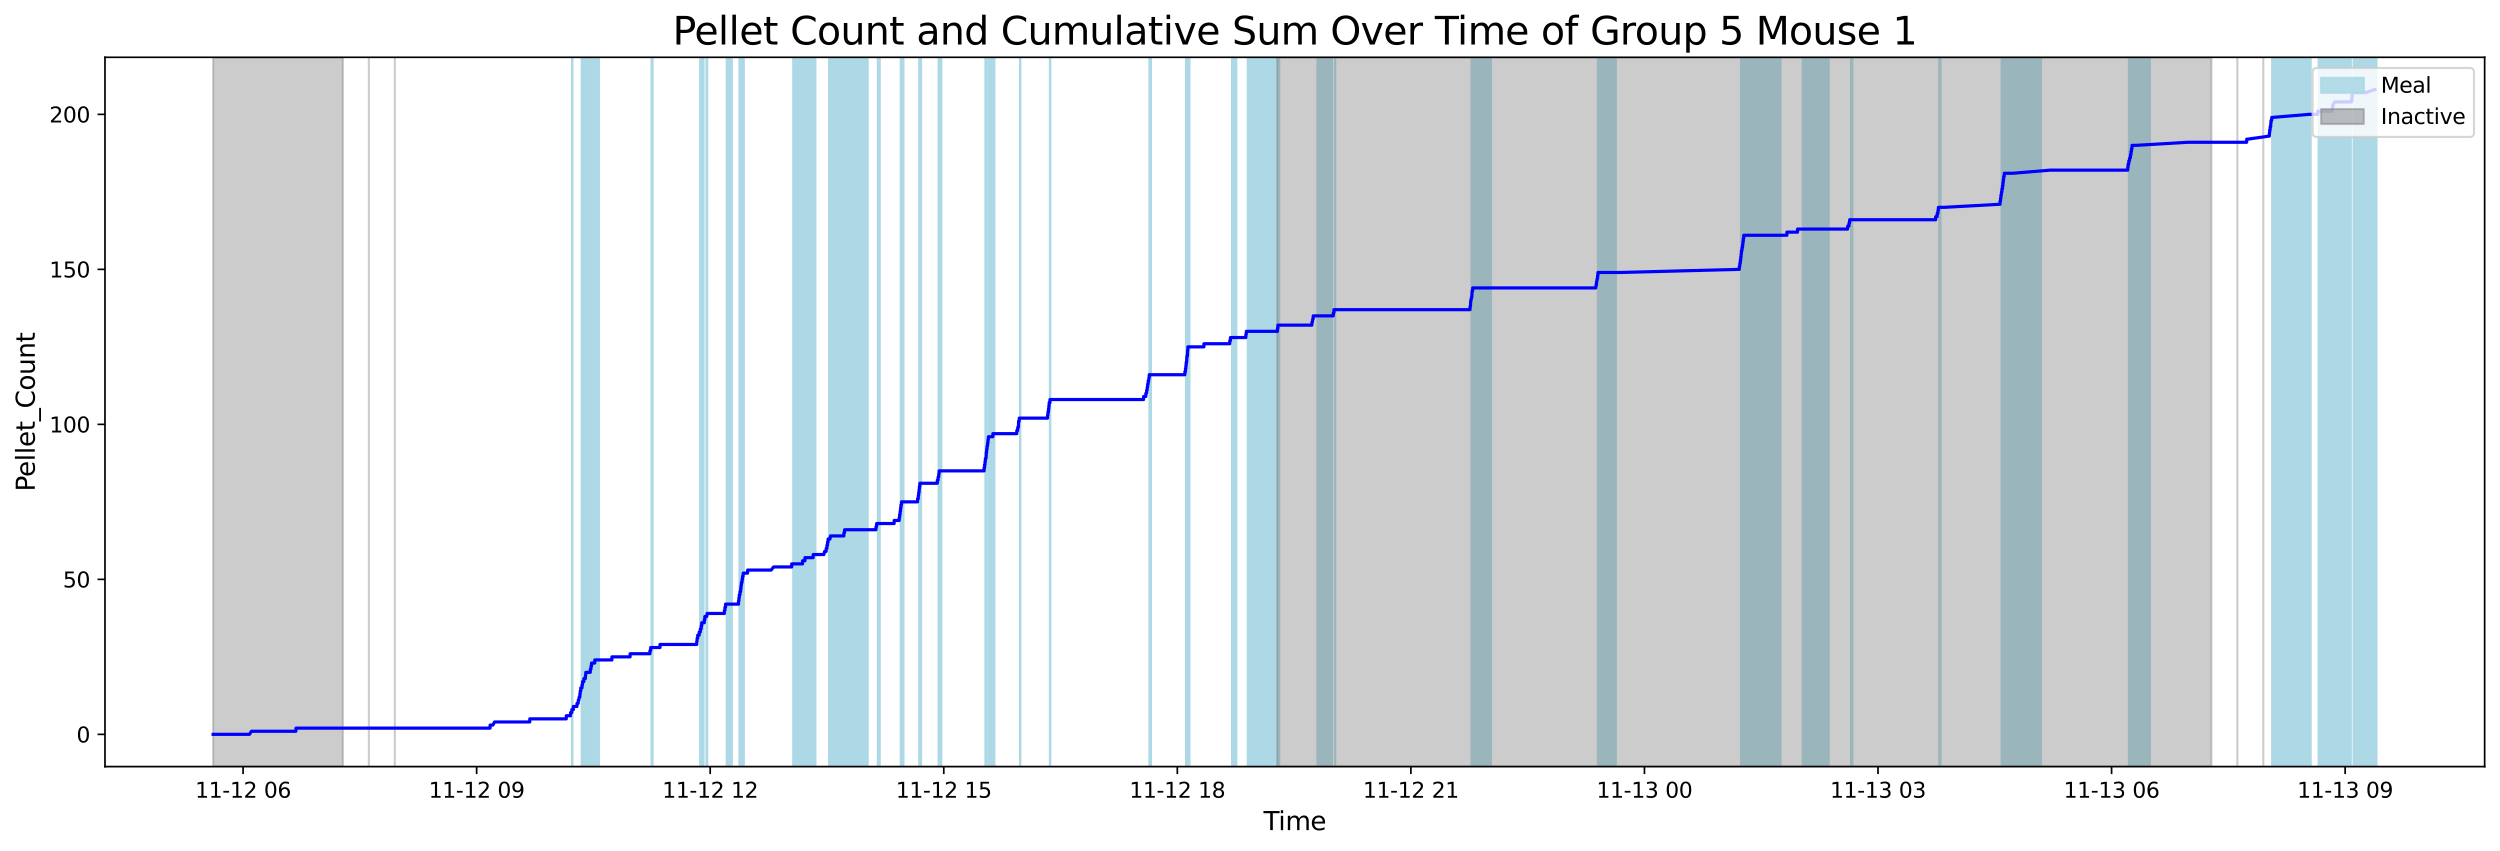 <?xml version="1.0" encoding="utf-8" standalone="no"?>
<!DOCTYPE svg PUBLIC "-//W3C//DTD SVG 1.1//EN"
  "http://www.w3.org/Graphics/SVG/1.1/DTD/svg11.dtd">
<svg xmlns:xlink="http://www.w3.org/1999/xlink" width="1172.435pt" height="399.009pt" viewBox="0 0 1172.435 399.009" xmlns="http://www.w3.org/2000/svg" version="1.1">
 <defs>
  <style type="text/css">*{stroke-linejoin: round; stroke-linecap: butt}</style>
 </defs>
 <g id="figure_1">
  <g id="patch_1">
   <path d="M 0 399.009 
L 1172.435 399.009 
L 1172.435 0 
L 0 0 
z
" style="fill: #ffffff"/>
  </g>
  <g id="axes_1">
   <g id="patch_2">
    <path d="M 49.235 359.517 
L 1165.235 359.517 
L 1165.235 26.877 
L 49.235 26.877 
z
" style="fill: #ffffff"/>
   </g>
   <g id="patch_3">
    <path d="M 268.28 359.517 
L 268.28 26.877 
L 268.444 26.877 
L 268.444 359.517 
z
" clip-path="url(#p94604ff3f5)" style="fill: #add8e6; stroke: #add8e6; stroke-linejoin: miter"/>
   </g>
   <g id="patch_4">
    <path d="M 280.876 359.517 
L 280.876 26.877 
L 272.785 26.877 
L 272.785 359.517 
z
" clip-path="url(#p94604ff3f5)" style="fill: #add8e6; stroke: #add8e6; stroke-linejoin: miter"/>
   </g>
   <g id="patch_5">
    <path d="M 274.543 359.517 
L 274.543 26.877 
L 274.73 26.877 
L 274.73 359.517 
z
" clip-path="url(#p94604ff3f5)" style="fill: #add8e6; stroke: #add8e6; stroke-linejoin: miter"/>
   </g>
   <g id="patch_6">
    <path d="M 275.61 359.517 
L 275.61 26.877 
L 275.472 26.877 
L 275.472 359.517 
z
" clip-path="url(#p94604ff3f5)" style="fill: #add8e6; stroke: #add8e6; stroke-linejoin: miter"/>
   </g>
   <g id="patch_7">
    <path d="M 278.444 359.517 
L 278.444 26.877 
L 277.673 26.877 
L 277.673 359.517 
z
" clip-path="url(#p94604ff3f5)" style="fill: #add8e6; stroke: #add8e6; stroke-linejoin: miter"/>
   </g>
   <g id="patch_8">
    <path d="M 306.034 359.517 
L 306.034 26.877 
L 305.59 26.877 
L 305.59 359.517 
z
" clip-path="url(#p94604ff3f5)" style="fill: #add8e6; stroke: #add8e6; stroke-linejoin: miter"/>
   </g>
   <g id="patch_9">
    <path d="M 328.353 359.517 
L 328.353 26.877 
L 328.469 26.877 
L 328.469 359.517 
z
" clip-path="url(#p94604ff3f5)" style="fill: #add8e6; stroke: #add8e6; stroke-linejoin: miter"/>
   </g>
   <g id="patch_10">
    <path d="M 329.231 359.517 
L 329.231 26.877 
L 329.917 26.877 
L 329.917 359.517 
z
" clip-path="url(#p94604ff3f5)" style="fill: #add8e6; stroke: #add8e6; stroke-linejoin: miter"/>
   </g>
   <g id="patch_11">
    <path d="M 331.317 359.517 
L 331.317 26.877 
L 331.649 26.877 
L 331.649 359.517 
z
" clip-path="url(#p94604ff3f5)" style="fill: #add8e6; stroke: #add8e6; stroke-linejoin: miter"/>
   </g>
   <g id="patch_12">
    <path d="M 343.221 359.517 
L 343.221 26.877 
L 340.822 26.877 
L 340.822 359.517 
z
" clip-path="url(#p94604ff3f5)" style="fill: #add8e6; stroke: #add8e6; stroke-linejoin: miter"/>
   </g>
   <g id="patch_13">
    <path d="M 346.777 359.517 
L 346.777 26.877 
L 347.534 26.877 
L 347.534 359.517 
z
" clip-path="url(#p94604ff3f5)" style="fill: #add8e6; stroke: #add8e6; stroke-linejoin: miter"/>
   </g>
   <g id="patch_14">
    <path d="M 348.329 359.517 
L 348.329 26.877 
L 348.83 26.877 
L 348.83 359.517 
z
" clip-path="url(#p94604ff3f5)" style="fill: #add8e6; stroke: #add8e6; stroke-linejoin: miter"/>
   </g>
   <g id="patch_15">
    <path d="M 382.394 359.517 
L 382.394 26.877 
L 372.002 26.877 
L 372.002 359.517 
z
" clip-path="url(#p94604ff3f5)" style="fill: #add8e6; stroke: #add8e6; stroke-linejoin: miter"/>
   </g>
   <g id="patch_16">
    <path d="M 406.319 359.517 
L 406.319 26.877 
L 388.806 26.877 
L 388.806 359.517 
z
" clip-path="url(#p94604ff3f5)" style="fill: #add8e6; stroke: #add8e6; stroke-linejoin: miter"/>
   </g>
   <g id="patch_17">
    <path d="M 406.917 359.517 
L 406.917 26.877 
L 397.26 26.877 
L 397.26 359.517 
z
" clip-path="url(#p94604ff3f5)" style="fill: #add8e6; stroke: #add8e6; stroke-linejoin: miter"/>
   </g>
   <g id="patch_18">
    <path d="M 412.573 359.517 
L 412.573 26.877 
L 411.69 26.877 
L 411.69 359.517 
z
" clip-path="url(#p94604ff3f5)" style="fill: #add8e6; stroke: #add8e6; stroke-linejoin: miter"/>
   </g>
   <g id="patch_19">
    <path d="M 422.879 359.517 
L 422.879 26.877 
L 422.439 26.877 
L 422.439 359.517 
z
" clip-path="url(#p94604ff3f5)" style="fill: #add8e6; stroke: #add8e6; stroke-linejoin: miter"/>
   </g>
   <g id="patch_20">
    <path d="M 423.613 359.517 
L 423.613 26.877 
L 423.698 26.877 
L 423.698 359.517 
z
" clip-path="url(#p94604ff3f5)" style="fill: #add8e6; stroke: #add8e6; stroke-linejoin: miter"/>
   </g>
   <g id="patch_21">
    <path d="M 431.108 359.517 
L 431.108 26.877 
L 431.958 26.877 
L 431.958 359.517 
z
" clip-path="url(#p94604ff3f5)" style="fill: #add8e6; stroke: #add8e6; stroke-linejoin: miter"/>
   </g>
   <g id="patch_22">
    <path d="M 440.179 359.517 
L 440.179 26.877 
L 441.435 26.877 
L 441.435 359.517 
z
" clip-path="url(#p94604ff3f5)" style="fill: #add8e6; stroke: #add8e6; stroke-linejoin: miter"/>
   </g>
   <g id="patch_23">
    <path d="M 462.153 359.517 
L 462.153 26.877 
L 462.79 26.877 
L 462.79 359.517 
z
" clip-path="url(#p94604ff3f5)" style="fill: #add8e6; stroke: #add8e6; stroke-linejoin: miter"/>
   </g>
   <g id="patch_24">
    <path d="M 463.691 359.517 
L 463.691 26.877 
L 463.695 26.877 
L 463.695 359.517 
z
" clip-path="url(#p94604ff3f5)" style="fill: #add8e6; stroke: #add8e6; stroke-linejoin: miter"/>
   </g>
   <g id="patch_25">
    <path d="M 465.952 359.517 
L 465.952 26.877 
L 464.23 26.877 
L 464.23 359.517 
z
" clip-path="url(#p94604ff3f5)" style="fill: #add8e6; stroke: #add8e6; stroke-linejoin: miter"/>
   </g>
   <g id="patch_26">
    <path d="M 465.861 359.517 
L 465.861 26.877 
L 466.34 26.877 
L 466.34 359.517 
z
" clip-path="url(#p94604ff3f5)" style="fill: #add8e6; stroke: #add8e6; stroke-linejoin: miter"/>
   </g>
   <g id="patch_27">
    <path d="M 478.354 359.517 
L 478.354 26.877 
L 478.502 26.877 
L 478.502 359.517 
z
" clip-path="url(#p94604ff3f5)" style="fill: #add8e6; stroke: #add8e6; stroke-linejoin: miter"/>
   </g>
   <g id="patch_28">
    <path d="M 492.38 359.517 
L 492.38 26.877 
L 492.551 26.877 
L 492.551 359.517 
z
" clip-path="url(#p94604ff3f5)" style="fill: #add8e6; stroke: #add8e6; stroke-linejoin: miter"/>
   </g>
   <g id="patch_29">
    <path d="M 539.758 359.517 
L 539.758 26.877 
L 539.064 26.877 
L 539.064 359.517 
z
" clip-path="url(#p94604ff3f5)" style="fill: #add8e6; stroke: #add8e6; stroke-linejoin: miter"/>
   </g>
   <g id="patch_30">
    <path d="M 556.229 359.517 
L 556.229 26.877 
L 557.811 26.877 
L 557.811 359.517 
z
" clip-path="url(#p94604ff3f5)" style="fill: #add8e6; stroke: #add8e6; stroke-linejoin: miter"/>
   </g>
   <g id="patch_31">
    <path d="M 579.795 359.517 
L 579.795 26.877 
L 577.797 26.877 
L 577.797 359.517 
z
" clip-path="url(#p94604ff3f5)" style="fill: #add8e6; stroke: #add8e6; stroke-linejoin: miter"/>
   </g>
   <g id="patch_32">
    <path d="M 599.28 359.517 
L 599.28 26.877 
L 585.162 26.877 
L 585.162 359.517 
z
" clip-path="url(#p94604ff3f5)" style="fill: #add8e6; stroke: #add8e6; stroke-linejoin: miter"/>
   </g>
   <g id="patch_33">
    <path d="M 599.929 359.517 
L 599.929 26.877 
L 599.624 26.877 
L 599.624 359.517 
z
" clip-path="url(#p94604ff3f5)" style="fill: #add8e6; stroke: #add8e6; stroke-linejoin: miter"/>
   </g>
   <g id="patch_34">
    <path d="M 624.675 359.517 
L 624.675 26.877 
L 617.84 26.877 
L 617.84 359.517 
z
" clip-path="url(#p94604ff3f5)" style="fill: #add8e6; stroke: #add8e6; stroke-linejoin: miter"/>
   </g>
   <g id="patch_35">
    <path d="M 626.142 359.517 
L 626.142 26.877 
L 626.195 26.877 
L 626.195 359.517 
z
" clip-path="url(#p94604ff3f5)" style="fill: #add8e6; stroke: #add8e6; stroke-linejoin: miter"/>
   </g>
   <g id="patch_36">
    <path d="M 690.927 359.517 
L 690.927 26.877 
L 690.114 26.877 
L 690.114 359.517 
z
" clip-path="url(#p94604ff3f5)" style="fill: #add8e6; stroke: #add8e6; stroke-linejoin: miter"/>
   </g>
   <g id="patch_37">
    <path d="M 699.223 359.517 
L 699.223 26.877 
L 691.282 26.877 
L 691.282 359.517 
z
" clip-path="url(#p94604ff3f5)" style="fill: #add8e6; stroke: #add8e6; stroke-linejoin: miter"/>
   </g>
   <g id="patch_38">
    <path d="M 757.112 359.517 
L 757.112 26.877 
L 749.378 26.877 
L 749.378 359.517 
z
" clip-path="url(#p94604ff3f5)" style="fill: #add8e6; stroke: #add8e6; stroke-linejoin: miter"/>
   </g>
   <g id="patch_39">
    <path d="M 757.788 359.517 
L 757.788 26.877 
L 750.512 26.877 
L 750.512 359.517 
z
" clip-path="url(#p94604ff3f5)" style="fill: #add8e6; stroke: #add8e6; stroke-linejoin: miter"/>
   </g>
   <g id="patch_40">
    <path d="M 835.013 359.517 
L 835.013 26.877 
L 816.506 26.877 
L 816.506 359.517 
z
" clip-path="url(#p94604ff3f5)" style="fill: #add8e6; stroke: #add8e6; stroke-linejoin: miter"/>
   </g>
   <g id="patch_41">
    <path d="M 817.382 359.517 
L 817.382 26.877 
L 817.699 26.877 
L 817.699 359.517 
z
" clip-path="url(#p94604ff3f5)" style="fill: #add8e6; stroke: #add8e6; stroke-linejoin: miter"/>
   </g>
   <g id="patch_42">
    <path d="M 818.315 359.517 
L 818.315 26.877 
L 817.991 26.877 
L 817.991 359.517 
z
" clip-path="url(#p94604ff3f5)" style="fill: #add8e6; stroke: #add8e6; stroke-linejoin: miter"/>
   </g>
   <g id="patch_43">
    <path d="M 857.62 359.517 
L 857.62 26.877 
L 845.441 26.877 
L 845.441 359.517 
z
" clip-path="url(#p94604ff3f5)" style="fill: #add8e6; stroke: #add8e6; stroke-linejoin: miter"/>
   </g>
   <g id="patch_44">
    <path d="M 868.709 359.517 
L 868.709 26.877 
L 868.082 26.877 
L 868.082 359.517 
z
" clip-path="url(#p94604ff3f5)" style="fill: #add8e6; stroke: #add8e6; stroke-linejoin: miter"/>
   </g>
   <g id="patch_45">
    <path d="M 909.458 359.517 
L 909.458 26.877 
L 910.028 26.877 
L 910.028 359.517 
z
" clip-path="url(#p94604ff3f5)" style="fill: #add8e6; stroke: #add8e6; stroke-linejoin: miter"/>
   </g>
   <g id="patch_46">
    <path d="M 957.194 359.517 
L 957.194 26.877 
L 938.73 26.877 
L 938.73 359.517 
z
" clip-path="url(#p94604ff3f5)" style="fill: #add8e6; stroke: #add8e6; stroke-linejoin: miter"/>
   </g>
   <g id="patch_47">
    <path d="M 942.127 359.517 
L 942.127 26.877 
L 940.008 26.877 
L 940.008 359.517 
z
" clip-path="url(#p94604ff3f5)" style="fill: #add8e6; stroke: #add8e6; stroke-linejoin: miter"/>
   </g>
   <g id="patch_48">
    <path d="M 941.095 359.517 
L 941.095 26.877 
L 941.316 26.877 
L 941.316 359.517 
z
" clip-path="url(#p94604ff3f5)" style="fill: #add8e6; stroke: #add8e6; stroke-linejoin: miter"/>
   </g>
   <g id="patch_49">
    <path d="M 999.505 359.517 
L 999.505 26.877 
L 998.391 26.877 
L 998.391 359.517 
z
" clip-path="url(#p94604ff3f5)" style="fill: #add8e6; stroke: #add8e6; stroke-linejoin: miter"/>
   </g>
   <g id="patch_50">
    <path d="M 1008.225 359.517 
L 1008.225 26.877 
L 1000.158 26.877 
L 1000.158 359.517 
z
" clip-path="url(#p94604ff3f5)" style="fill: #add8e6; stroke: #add8e6; stroke-linejoin: miter"/>
   </g>
   <g id="patch_51">
    <path d="M 1083.645 359.517 
L 1083.645 26.877 
L 1065.582 26.877 
L 1065.582 359.517 
z
" clip-path="url(#p94604ff3f5)" style="fill: #add8e6; stroke: #add8e6; stroke-linejoin: miter"/>
   </g>
   <g id="patch_52">
    <path d="M 1102.479 359.517 
L 1102.479 26.877 
L 1087.39 26.877 
L 1087.39 359.517 
z
" clip-path="url(#p94604ff3f5)" style="fill: #add8e6; stroke: #add8e6; stroke-linejoin: miter"/>
   </g>
   <g id="patch_53">
    <path d="M 1094.506 359.517 
L 1094.506 26.877 
L 1094.418 26.877 
L 1094.418 359.517 
z
" clip-path="url(#p94604ff3f5)" style="fill: #add8e6; stroke: #add8e6; stroke-linejoin: miter"/>
   </g>
   <g id="patch_54">
    <path d="M 1114.508 359.517 
L 1114.508 26.877 
L 1103.784 26.877 
L 1103.784 359.517 
z
" clip-path="url(#p94604ff3f5)" style="fill: #add8e6; stroke: #add8e6; stroke-linejoin: miter"/>
   </g>
   <g id="patch_55">
    <path d="M 99.962 359.517 
L 99.962 26.877 
L 160.815 26.877 
L 160.815 359.517 
z
" clip-path="url(#p94604ff3f5)" style="fill: #808080; opacity: 0.4; stroke: #808080; stroke-linejoin: miter"/>
   </g>
   <g id="patch_56">
    <path d="M 172.985 26.877 
L 172.985 26.877 
L 172.985 359.517 
" clip-path="url(#p94604ff3f5)" style="fill: #808080; opacity: 0.4; stroke: #808080; stroke-linejoin: miter"/>
   </g>
   <g id="patch_57">
    <path d="M 185.155 26.877 
L 185.155 26.877 
L 185.155 359.517 
" clip-path="url(#p94604ff3f5)" style="fill: #808080; opacity: 0.4; stroke: #808080; stroke-linejoin: miter"/>
   </g>
   <g id="patch_58">
    <path d="M 598.951 359.517 
L 598.951 26.877 
L 1037.087 26.877 
L 1037.087 359.517 
z
" clip-path="url(#p94604ff3f5)" style="fill: #808080; opacity: 0.4; stroke: #808080; stroke-linejoin: miter"/>
   </g>
   <g id="patch_59">
    <path d="M 1049.258 26.877 
L 1049.258 26.877 
L 1049.258 359.517 
" clip-path="url(#p94604ff3f5)" style="fill: #808080; opacity: 0.4; stroke: #808080; stroke-linejoin: miter"/>
   </g>
   <g id="patch_60">
    <path d="M 1061.428 26.877 
L 1061.428 26.877 
L 1061.428 359.517 
" clip-path="url(#p94604ff3f5)" style="fill: #808080; opacity: 0.4; stroke: #808080; stroke-linejoin: miter"/>
   </g>
   <g id="matplotlib.axis_1">
    <g id="xtick_1">
     <g id="line2d_1">
      <defs>
       <path id="m6d2206a4d5" d="M 0 0 
L 0 3.5 
" style="stroke: #000000; stroke-width: 0.8"/>
      </defs>
      <g>
       <use xlink:href="#m6d2206a4d5" x="113.999" y="359.517" style="stroke: #000000; stroke-width: 0.8"/>
      </g>
     </g>
     <g id="text_1">
      <!-- 11-12 06 -->
      <g transform="translate(91.518 374.116) scale(0.1 -0.1)">
       <defs>
        <path id="DejaVuSans-31" d="M 794 531 
L 1825 531 
L 1825 4091 
L 703 3866 
L 703 4441 
L 1819 4666 
L 2450 4666 
L 2450 531 
L 3481 531 
L 3481 0 
L 794 0 
L 794 531 
z
" transform="scale(0.016)"/>
        <path id="DejaVuSans-2d" d="M 313 2009 
L 1997 2009 
L 1997 1497 
L 313 1497 
L 313 2009 
z
" transform="scale(0.016)"/>
        <path id="DejaVuSans-32" d="M 1228 531 
L 3431 531 
L 3431 0 
L 469 0 
L 469 531 
Q 828 903 1448 1529 
Q 2069 2156 2228 2338 
Q 2531 2678 2651 2914 
Q 2772 3150 2772 3378 
Q 2772 3750 2511 3984 
Q 2250 4219 1831 4219 
Q 1534 4219 1204 4116 
Q 875 4013 500 3803 
L 500 4441 
Q 881 4594 1212 4672 
Q 1544 4750 1819 4750 
Q 2544 4750 2975 4387 
Q 3406 4025 3406 3419 
Q 3406 3131 3298 2873 
Q 3191 2616 2906 2266 
Q 2828 2175 2409 1742 
Q 1991 1309 1228 531 
z
" transform="scale(0.016)"/>
        <path id="DejaVuSans-20" transform="scale(0.016)"/>
        <path id="DejaVuSans-30" d="M 2034 4250 
Q 1547 4250 1301 3770 
Q 1056 3291 1056 2328 
Q 1056 1369 1301 889 
Q 1547 409 2034 409 
Q 2525 409 2770 889 
Q 3016 1369 3016 2328 
Q 3016 3291 2770 3770 
Q 2525 4250 2034 4250 
z
M 2034 4750 
Q 2819 4750 3233 4129 
Q 3647 3509 3647 2328 
Q 3647 1150 3233 529 
Q 2819 -91 2034 -91 
Q 1250 -91 836 529 
Q 422 1150 422 2328 
Q 422 3509 836 4129 
Q 1250 4750 2034 4750 
z
" transform="scale(0.016)"/>
        <path id="DejaVuSans-36" d="M 2113 2584 
Q 1688 2584 1439 2293 
Q 1191 2003 1191 1497 
Q 1191 994 1439 701 
Q 1688 409 2113 409 
Q 2538 409 2786 701 
Q 3034 994 3034 1497 
Q 3034 2003 2786 2293 
Q 2538 2584 2113 2584 
z
M 3366 4563 
L 3366 3988 
Q 3128 4100 2886 4159 
Q 2644 4219 2406 4219 
Q 1781 4219 1451 3797 
Q 1122 3375 1075 2522 
Q 1259 2794 1537 2939 
Q 1816 3084 2150 3084 
Q 2853 3084 3261 2657 
Q 3669 2231 3669 1497 
Q 3669 778 3244 343 
Q 2819 -91 2113 -91 
Q 1303 -91 875 529 
Q 447 1150 447 2328 
Q 447 3434 972 4092 
Q 1497 4750 2381 4750 
Q 2619 4750 2861 4703 
Q 3103 4656 3366 4563 
z
" transform="scale(0.016)"/>
       </defs>
       <use xlink:href="#DejaVuSans-31"/>
       <use xlink:href="#DejaVuSans-31" x="63.623"/>
       <use xlink:href="#DejaVuSans-2d" x="127.246"/>
       <use xlink:href="#DejaVuSans-31" x="163.33"/>
       <use xlink:href="#DejaVuSans-32" x="226.953"/>
       <use xlink:href="#DejaVuSans-20" x="290.576"/>
       <use xlink:href="#DejaVuSans-30" x="322.363"/>
       <use xlink:href="#DejaVuSans-36" x="385.986"/>
      </g>
     </g>
    </g>
    <g id="xtick_2">
     <g id="line2d_2">
      <g>
       <use xlink:href="#m6d2206a4d5" x="223.533" y="359.517" style="stroke: #000000; stroke-width: 0.8"/>
      </g>
     </g>
     <g id="text_2">
      <!-- 11-12 09 -->
      <g transform="translate(201.053 374.116) scale(0.1 -0.1)">
       <defs>
        <path id="DejaVuSans-39" d="M 703 97 
L 703 672 
Q 941 559 1184 500 
Q 1428 441 1663 441 
Q 2288 441 2617 861 
Q 2947 1281 2994 2138 
Q 2813 1869 2534 1725 
Q 2256 1581 1919 1581 
Q 1219 1581 811 2004 
Q 403 2428 403 3163 
Q 403 3881 828 4315 
Q 1253 4750 1959 4750 
Q 2769 4750 3195 4129 
Q 3622 3509 3622 2328 
Q 3622 1225 3098 567 
Q 2575 -91 1691 -91 
Q 1453 -91 1209 -44 
Q 966 3 703 97 
z
M 1959 2075 
Q 2384 2075 2632 2365 
Q 2881 2656 2881 3163 
Q 2881 3666 2632 3958 
Q 2384 4250 1959 4250 
Q 1534 4250 1286 3958 
Q 1038 3666 1038 3163 
Q 1038 2656 1286 2365 
Q 1534 2075 1959 2075 
z
" transform="scale(0.016)"/>
       </defs>
       <use xlink:href="#DejaVuSans-31"/>
       <use xlink:href="#DejaVuSans-31" x="63.623"/>
       <use xlink:href="#DejaVuSans-2d" x="127.246"/>
       <use xlink:href="#DejaVuSans-31" x="163.33"/>
       <use xlink:href="#DejaVuSans-32" x="226.953"/>
       <use xlink:href="#DejaVuSans-20" x="290.576"/>
       <use xlink:href="#DejaVuSans-30" x="322.363"/>
       <use xlink:href="#DejaVuSans-39" x="385.986"/>
      </g>
     </g>
    </g>
    <g id="xtick_3">
     <g id="line2d_3">
      <g>
       <use xlink:href="#m6d2206a4d5" x="333.067" y="359.517" style="stroke: #000000; stroke-width: 0.8"/>
      </g>
     </g>
     <g id="text_3">
      <!-- 11-12 12 -->
      <g transform="translate(310.587 374.116) scale(0.1 -0.1)">
       <use xlink:href="#DejaVuSans-31"/>
       <use xlink:href="#DejaVuSans-31" x="63.623"/>
       <use xlink:href="#DejaVuSans-2d" x="127.246"/>
       <use xlink:href="#DejaVuSans-31" x="163.33"/>
       <use xlink:href="#DejaVuSans-32" x="226.953"/>
       <use xlink:href="#DejaVuSans-20" x="290.576"/>
       <use xlink:href="#DejaVuSans-31" x="322.363"/>
       <use xlink:href="#DejaVuSans-32" x="385.986"/>
      </g>
     </g>
    </g>
    <g id="xtick_4">
     <g id="line2d_4">
      <g>
       <use xlink:href="#m6d2206a4d5" x="442.601" y="359.517" style="stroke: #000000; stroke-width: 0.8"/>
      </g>
     </g>
     <g id="text_4">
      <!-- 11-12 15 -->
      <g transform="translate(420.121 374.116) scale(0.1 -0.1)">
       <defs>
        <path id="DejaVuSans-35" d="M 691 4666 
L 3169 4666 
L 3169 4134 
L 1269 4134 
L 1269 2991 
Q 1406 3038 1543 3061 
Q 1681 3084 1819 3084 
Q 2600 3084 3056 2656 
Q 3513 2228 3513 1497 
Q 3513 744 3044 326 
Q 2575 -91 1722 -91 
Q 1428 -91 1123 -41 
Q 819 9 494 109 
L 494 744 
Q 775 591 1075 516 
Q 1375 441 1709 441 
Q 2250 441 2565 725 
Q 2881 1009 2881 1497 
Q 2881 1984 2565 2268 
Q 2250 2553 1709 2553 
Q 1456 2553 1204 2497 
Q 953 2441 691 2322 
L 691 4666 
z
" transform="scale(0.016)"/>
       </defs>
       <use xlink:href="#DejaVuSans-31"/>
       <use xlink:href="#DejaVuSans-31" x="63.623"/>
       <use xlink:href="#DejaVuSans-2d" x="127.246"/>
       <use xlink:href="#DejaVuSans-31" x="163.33"/>
       <use xlink:href="#DejaVuSans-32" x="226.953"/>
       <use xlink:href="#DejaVuSans-20" x="290.576"/>
       <use xlink:href="#DejaVuSans-31" x="322.363"/>
       <use xlink:href="#DejaVuSans-35" x="385.986"/>
      </g>
     </g>
    </g>
    <g id="xtick_5">
     <g id="line2d_5">
      <g>
       <use xlink:href="#m6d2206a4d5" x="552.135" y="359.517" style="stroke: #000000; stroke-width: 0.8"/>
      </g>
     </g>
     <g id="text_5">
      <!-- 11-12 18 -->
      <g transform="translate(529.655 374.116) scale(0.1 -0.1)">
       <defs>
        <path id="DejaVuSans-38" d="M 2034 2216 
Q 1584 2216 1326 1975 
Q 1069 1734 1069 1313 
Q 1069 891 1326 650 
Q 1584 409 2034 409 
Q 2484 409 2743 651 
Q 3003 894 3003 1313 
Q 3003 1734 2745 1975 
Q 2488 2216 2034 2216 
z
M 1403 2484 
Q 997 2584 770 2862 
Q 544 3141 544 3541 
Q 544 4100 942 4425 
Q 1341 4750 2034 4750 
Q 2731 4750 3128 4425 
Q 3525 4100 3525 3541 
Q 3525 3141 3298 2862 
Q 3072 2584 2669 2484 
Q 3125 2378 3379 2068 
Q 3634 1759 3634 1313 
Q 3634 634 3220 271 
Q 2806 -91 2034 -91 
Q 1263 -91 848 271 
Q 434 634 434 1313 
Q 434 1759 690 2068 
Q 947 2378 1403 2484 
z
M 1172 3481 
Q 1172 3119 1398 2916 
Q 1625 2713 2034 2713 
Q 2441 2713 2670 2916 
Q 2900 3119 2900 3481 
Q 2900 3844 2670 4047 
Q 2441 4250 2034 4250 
Q 1625 4250 1398 4047 
Q 1172 3844 1172 3481 
z
" transform="scale(0.016)"/>
       </defs>
       <use xlink:href="#DejaVuSans-31"/>
       <use xlink:href="#DejaVuSans-31" x="63.623"/>
       <use xlink:href="#DejaVuSans-2d" x="127.246"/>
       <use xlink:href="#DejaVuSans-31" x="163.33"/>
       <use xlink:href="#DejaVuSans-32" x="226.953"/>
       <use xlink:href="#DejaVuSans-20" x="290.576"/>
       <use xlink:href="#DejaVuSans-31" x="322.363"/>
       <use xlink:href="#DejaVuSans-38" x="385.986"/>
      </g>
     </g>
    </g>
    <g id="xtick_6">
     <g id="line2d_6">
      <g>
       <use xlink:href="#m6d2206a4d5" x="661.669" y="359.517" style="stroke: #000000; stroke-width: 0.8"/>
      </g>
     </g>
     <g id="text_6">
      <!-- 11-12 21 -->
      <g transform="translate(639.189 374.116) scale(0.1 -0.1)">
       <use xlink:href="#DejaVuSans-31"/>
       <use xlink:href="#DejaVuSans-31" x="63.623"/>
       <use xlink:href="#DejaVuSans-2d" x="127.246"/>
       <use xlink:href="#DejaVuSans-31" x="163.33"/>
       <use xlink:href="#DejaVuSans-32" x="226.953"/>
       <use xlink:href="#DejaVuSans-20" x="290.576"/>
       <use xlink:href="#DejaVuSans-32" x="322.363"/>
       <use xlink:href="#DejaVuSans-31" x="385.986"/>
      </g>
     </g>
    </g>
    <g id="xtick_7">
     <g id="line2d_7">
      <g>
       <use xlink:href="#m6d2206a4d5" x="771.203" y="359.517" style="stroke: #000000; stroke-width: 0.8"/>
      </g>
     </g>
     <g id="text_7">
      <!-- 11-13 00 -->
      <g transform="translate(748.723 374.116) scale(0.1 -0.1)">
       <defs>
        <path id="DejaVuSans-33" d="M 2597 2516 
Q 3050 2419 3304 2112 
Q 3559 1806 3559 1356 
Q 3559 666 3084 287 
Q 2609 -91 1734 -91 
Q 1441 -91 1130 -33 
Q 819 25 488 141 
L 488 750 
Q 750 597 1062 519 
Q 1375 441 1716 441 
Q 2309 441 2620 675 
Q 2931 909 2931 1356 
Q 2931 1769 2642 2001 
Q 2353 2234 1838 2234 
L 1294 2234 
L 1294 2753 
L 1863 2753 
Q 2328 2753 2575 2939 
Q 2822 3125 2822 3475 
Q 2822 3834 2567 4026 
Q 2313 4219 1838 4219 
Q 1578 4219 1281 4162 
Q 984 4106 628 3988 
L 628 4550 
Q 988 4650 1302 4700 
Q 1616 4750 1894 4750 
Q 2613 4750 3031 4423 
Q 3450 4097 3450 3541 
Q 3450 3153 3228 2886 
Q 3006 2619 2597 2516 
z
" transform="scale(0.016)"/>
       </defs>
       <use xlink:href="#DejaVuSans-31"/>
       <use xlink:href="#DejaVuSans-31" x="63.623"/>
       <use xlink:href="#DejaVuSans-2d" x="127.246"/>
       <use xlink:href="#DejaVuSans-31" x="163.33"/>
       <use xlink:href="#DejaVuSans-33" x="226.953"/>
       <use xlink:href="#DejaVuSans-20" x="290.576"/>
       <use xlink:href="#DejaVuSans-30" x="322.363"/>
       <use xlink:href="#DejaVuSans-30" x="385.986"/>
      </g>
     </g>
    </g>
    <g id="xtick_8">
     <g id="line2d_8">
      <g>
       <use xlink:href="#m6d2206a4d5" x="880.738" y="359.517" style="stroke: #000000; stroke-width: 0.8"/>
      </g>
     </g>
     <g id="text_8">
      <!-- 11-13 03 -->
      <g transform="translate(858.257 374.116) scale(0.1 -0.1)">
       <use xlink:href="#DejaVuSans-31"/>
       <use xlink:href="#DejaVuSans-31" x="63.623"/>
       <use xlink:href="#DejaVuSans-2d" x="127.246"/>
       <use xlink:href="#DejaVuSans-31" x="163.33"/>
       <use xlink:href="#DejaVuSans-33" x="226.953"/>
       <use xlink:href="#DejaVuSans-20" x="290.576"/>
       <use xlink:href="#DejaVuSans-30" x="322.363"/>
       <use xlink:href="#DejaVuSans-33" x="385.986"/>
      </g>
     </g>
    </g>
    <g id="xtick_9">
     <g id="line2d_9">
      <g>
       <use xlink:href="#m6d2206a4d5" x="990.272" y="359.517" style="stroke: #000000; stroke-width: 0.8"/>
      </g>
     </g>
     <g id="text_9">
      <!-- 11-13 06 -->
      <g transform="translate(967.791 374.116) scale(0.1 -0.1)">
       <use xlink:href="#DejaVuSans-31"/>
       <use xlink:href="#DejaVuSans-31" x="63.623"/>
       <use xlink:href="#DejaVuSans-2d" x="127.246"/>
       <use xlink:href="#DejaVuSans-31" x="163.33"/>
       <use xlink:href="#DejaVuSans-33" x="226.953"/>
       <use xlink:href="#DejaVuSans-20" x="290.576"/>
       <use xlink:href="#DejaVuSans-30" x="322.363"/>
       <use xlink:href="#DejaVuSans-36" x="385.986"/>
      </g>
     </g>
    </g>
    <g id="xtick_10">
     <g id="line2d_10">
      <g>
       <use xlink:href="#m6d2206a4d5" x="1099.806" y="359.517" style="stroke: #000000; stroke-width: 0.8"/>
      </g>
     </g>
     <g id="text_10">
      <!-- 11-13 09 -->
      <g transform="translate(1077.325 374.116) scale(0.1 -0.1)">
       <use xlink:href="#DejaVuSans-31"/>
       <use xlink:href="#DejaVuSans-31" x="63.623"/>
       <use xlink:href="#DejaVuSans-2d" x="127.246"/>
       <use xlink:href="#DejaVuSans-31" x="163.33"/>
       <use xlink:href="#DejaVuSans-33" x="226.953"/>
       <use xlink:href="#DejaVuSans-20" x="290.576"/>
       <use xlink:href="#DejaVuSans-30" x="322.363"/>
       <use xlink:href="#DejaVuSans-39" x="385.986"/>
      </g>
     </g>
    </g>
    <g id="text_11">
     <!-- Time -->
     <g transform="translate(592.555 389.313) scale(0.12 -0.12)">
      <defs>
       <path id="DejaVuSans-54" d="M -19 4666 
L 3928 4666 
L 3928 4134 
L 2272 4134 
L 2272 0 
L 1638 0 
L 1638 4134 
L -19 4134 
L -19 4666 
z
" transform="scale(0.016)"/>
       <path id="DejaVuSans-69" d="M 603 3500 
L 1178 3500 
L 1178 0 
L 603 0 
L 603 3500 
z
M 603 4863 
L 1178 4863 
L 1178 4134 
L 603 4134 
L 603 4863 
z
" transform="scale(0.016)"/>
       <path id="DejaVuSans-6d" d="M 3328 2828 
Q 3544 3216 3844 3400 
Q 4144 3584 4550 3584 
Q 5097 3584 5394 3201 
Q 5691 2819 5691 2113 
L 5691 0 
L 5113 0 
L 5113 2094 
Q 5113 2597 4934 2840 
Q 4756 3084 4391 3084 
Q 3944 3084 3684 2787 
Q 3425 2491 3425 1978 
L 3425 0 
L 2847 0 
L 2847 2094 
Q 2847 2600 2669 2842 
Q 2491 3084 2119 3084 
Q 1678 3084 1418 2786 
Q 1159 2488 1159 1978 
L 1159 0 
L 581 0 
L 581 3500 
L 1159 3500 
L 1159 2956 
Q 1356 3278 1631 3431 
Q 1906 3584 2284 3584 
Q 2666 3584 2933 3390 
Q 3200 3197 3328 2828 
z
" transform="scale(0.016)"/>
       <path id="DejaVuSans-65" d="M 3597 1894 
L 3597 1613 
L 953 1613 
Q 991 1019 1311 708 
Q 1631 397 2203 397 
Q 2534 397 2845 478 
Q 3156 559 3463 722 
L 3463 178 
Q 3153 47 2828 -22 
Q 2503 -91 2169 -91 
Q 1331 -91 842 396 
Q 353 884 353 1716 
Q 353 2575 817 3079 
Q 1281 3584 2069 3584 
Q 2775 3584 3186 3129 
Q 3597 2675 3597 1894 
z
M 3022 2063 
Q 3016 2534 2758 2815 
Q 2500 3097 2075 3097 
Q 1594 3097 1305 2825 
Q 1016 2553 972 2059 
L 3022 2063 
z
" transform="scale(0.016)"/>
      </defs>
      <use xlink:href="#DejaVuSans-54"/>
      <use xlink:href="#DejaVuSans-69" x="57.959"/>
      <use xlink:href="#DejaVuSans-6d" x="85.742"/>
      <use xlink:href="#DejaVuSans-65" x="183.154"/>
     </g>
    </g>
   </g>
   <g id="matplotlib.axis_2">
    <g id="ytick_1">
     <g id="line2d_11">
      <defs>
       <path id="m0a98e01308" d="M 0 0 
L -3.5 0 
" style="stroke: #000000; stroke-width: 0.8"/>
      </defs>
      <g>
       <use xlink:href="#m0a98e01308" x="49.235" y="344.397" style="stroke: #000000; stroke-width: 0.8"/>
      </g>
     </g>
     <g id="text_12">
      <!-- 0 -->
      <g transform="translate(35.873 348.196) scale(0.1 -0.1)">
       <use xlink:href="#DejaVuSans-30"/>
      </g>
     </g>
    </g>
    <g id="ytick_2">
     <g id="line2d_12">
      <g>
       <use xlink:href="#m0a98e01308" x="49.235" y="271.705" style="stroke: #000000; stroke-width: 0.8"/>
      </g>
     </g>
     <g id="text_13">
      <!-- 50 -->
      <g transform="translate(29.51 275.504) scale(0.1 -0.1)">
       <use xlink:href="#DejaVuSans-35"/>
       <use xlink:href="#DejaVuSans-30" x="63.623"/>
      </g>
     </g>
    </g>
    <g id="ytick_3">
     <g id="line2d_13">
      <g>
       <use xlink:href="#m0a98e01308" x="49.235" y="199.013" style="stroke: #000000; stroke-width: 0.8"/>
      </g>
     </g>
     <g id="text_14">
      <!-- 100 -->
      <g transform="translate(23.148 202.812) scale(0.1 -0.1)">
       <use xlink:href="#DejaVuSans-31"/>
       <use xlink:href="#DejaVuSans-30" x="63.623"/>
       <use xlink:href="#DejaVuSans-30" x="127.246"/>
      </g>
     </g>
    </g>
    <g id="ytick_4">
     <g id="line2d_14">
      <g>
       <use xlink:href="#m0a98e01308" x="49.235" y="126.32" style="stroke: #000000; stroke-width: 0.8"/>
      </g>
     </g>
     <g id="text_15">
      <!-- 150 -->
      <g transform="translate(23.148 130.119) scale(0.1 -0.1)">
       <use xlink:href="#DejaVuSans-31"/>
       <use xlink:href="#DejaVuSans-35" x="63.623"/>
       <use xlink:href="#DejaVuSans-30" x="127.246"/>
      </g>
     </g>
    </g>
    <g id="ytick_5">
     <g id="line2d_15">
      <g>
       <use xlink:href="#m0a98e01308" x="49.235" y="53.628" style="stroke: #000000; stroke-width: 0.8"/>
      </g>
     </g>
     <g id="text_16">
      <!-- 200 -->
      <g transform="translate(23.148 57.427) scale(0.1 -0.1)">
       <use xlink:href="#DejaVuSans-32"/>
       <use xlink:href="#DejaVuSans-30" x="63.623"/>
       <use xlink:href="#DejaVuSans-30" x="127.246"/>
      </g>
     </g>
    </g>
    <g id="text_17">
     <!-- Pellet_Count -->
     <g transform="translate(16.318 230.485) rotate(-90) scale(0.12 -0.12)">
      <defs>
       <path id="DejaVuSans-50" d="M 1259 4147 
L 1259 2394 
L 2053 2394 
Q 2494 2394 2734 2622 
Q 2975 2850 2975 3272 
Q 2975 3691 2734 3919 
Q 2494 4147 2053 4147 
L 1259 4147 
z
M 628 4666 
L 2053 4666 
Q 2838 4666 3239 4311 
Q 3641 3956 3641 3272 
Q 3641 2581 3239 2228 
Q 2838 1875 2053 1875 
L 1259 1875 
L 1259 0 
L 628 0 
L 628 4666 
z
" transform="scale(0.016)"/>
       <path id="DejaVuSans-6c" d="M 603 4863 
L 1178 4863 
L 1178 0 
L 603 0 
L 603 4863 
z
" transform="scale(0.016)"/>
       <path id="DejaVuSans-74" d="M 1172 4494 
L 1172 3500 
L 2356 3500 
L 2356 3053 
L 1172 3053 
L 1172 1153 
Q 1172 725 1289 603 
Q 1406 481 1766 481 
L 2356 481 
L 2356 0 
L 1766 0 
Q 1100 0 847 248 
Q 594 497 594 1153 
L 594 3053 
L 172 3053 
L 172 3500 
L 594 3500 
L 594 4494 
L 1172 4494 
z
" transform="scale(0.016)"/>
       <path id="DejaVuSans-5f" d="M 3263 -1063 
L 3263 -1509 
L -63 -1509 
L -63 -1063 
L 3263 -1063 
z
" transform="scale(0.016)"/>
       <path id="DejaVuSans-43" d="M 4122 4306 
L 4122 3641 
Q 3803 3938 3442 4084 
Q 3081 4231 2675 4231 
Q 1875 4231 1450 3742 
Q 1025 3253 1025 2328 
Q 1025 1406 1450 917 
Q 1875 428 2675 428 
Q 3081 428 3442 575 
Q 3803 722 4122 1019 
L 4122 359 
Q 3791 134 3420 21 
Q 3050 -91 2638 -91 
Q 1578 -91 968 557 
Q 359 1206 359 2328 
Q 359 3453 968 4101 
Q 1578 4750 2638 4750 
Q 3056 4750 3426 4639 
Q 3797 4528 4122 4306 
z
" transform="scale(0.016)"/>
       <path id="DejaVuSans-6f" d="M 1959 3097 
Q 1497 3097 1228 2736 
Q 959 2375 959 1747 
Q 959 1119 1226 758 
Q 1494 397 1959 397 
Q 2419 397 2687 759 
Q 2956 1122 2956 1747 
Q 2956 2369 2687 2733 
Q 2419 3097 1959 3097 
z
M 1959 3584 
Q 2709 3584 3137 3096 
Q 3566 2609 3566 1747 
Q 3566 888 3137 398 
Q 2709 -91 1959 -91 
Q 1206 -91 779 398 
Q 353 888 353 1747 
Q 353 2609 779 3096 
Q 1206 3584 1959 3584 
z
" transform="scale(0.016)"/>
       <path id="DejaVuSans-75" d="M 544 1381 
L 544 3500 
L 1119 3500 
L 1119 1403 
Q 1119 906 1312 657 
Q 1506 409 1894 409 
Q 2359 409 2629 706 
Q 2900 1003 2900 1516 
L 2900 3500 
L 3475 3500 
L 3475 0 
L 2900 0 
L 2900 538 
Q 2691 219 2414 64 
Q 2138 -91 1772 -91 
Q 1169 -91 856 284 
Q 544 659 544 1381 
z
M 1991 3584 
L 1991 3584 
z
" transform="scale(0.016)"/>
       <path id="DejaVuSans-6e" d="M 3513 2113 
L 3513 0 
L 2938 0 
L 2938 2094 
Q 2938 2591 2744 2837 
Q 2550 3084 2163 3084 
Q 1697 3084 1428 2787 
Q 1159 2491 1159 1978 
L 1159 0 
L 581 0 
L 581 3500 
L 1159 3500 
L 1159 2956 
Q 1366 3272 1645 3428 
Q 1925 3584 2291 3584 
Q 2894 3584 3203 3211 
Q 3513 2838 3513 2113 
z
" transform="scale(0.016)"/>
      </defs>
      <use xlink:href="#DejaVuSans-50"/>
      <use xlink:href="#DejaVuSans-65" x="56.678"/>
      <use xlink:href="#DejaVuSans-6c" x="118.201"/>
      <use xlink:href="#DejaVuSans-6c" x="145.984"/>
      <use xlink:href="#DejaVuSans-65" x="173.768"/>
      <use xlink:href="#DejaVuSans-74" x="235.291"/>
      <use xlink:href="#DejaVuSans-5f" x="274.5"/>
      <use xlink:href="#DejaVuSans-43" x="324.5"/>
      <use xlink:href="#DejaVuSans-6f" x="394.324"/>
      <use xlink:href="#DejaVuSans-75" x="455.506"/>
      <use xlink:href="#DejaVuSans-6e" x="518.885"/>
      <use xlink:href="#DejaVuSans-74" x="582.264"/>
     </g>
    </g>
   </g>
   <g id="line2d_16">
    <path d="M 99.962 344.397 
L 116.991 344.397 
L 117.914 342.943 
L 138.756 342.943 
L 138.816 341.489 
L 229.811 341.489 
L 229.862 340.036 
L 231.119 340.036 
L 231.951 338.582 
L 248.442 338.582 
L 248.462 337.128 
L 265.562 337.128 
L 265.592 335.674 
L 267.539 335.674 
L 267.58 334.22 
L 268.158 334.22 
L 268.188 332.766 
L 268.888 332.766 
L 268.898 331.313 
L 270.582 331.313 
L 270.602 329.859 
L 271.15 329.859 
L 271.15 329.859 
L 271.211 328.405 
L 271.434 328.405 
L 271.596 326.951 
L 271.921 326.951 
L 271.931 325.497 
L 272.083 325.497 
L 272.113 324.043 
L 272.367 324.043 
L 272.377 322.589 
L 272.945 322.589 
L 272.986 321.136 
L 273.168 321.136 
L 273.209 319.682 
L 273.797 319.682 
L 273.827 318.228 
L 274.527 318.228 
L 274.537 316.774 
L 274.689 316.774 
L 274.73 315.32 
L 276.819 315.32 
L 276.85 313.866 
L 277.124 313.866 
L 277.164 312.413 
L 277.408 312.413 
L 277.418 310.959 
L 278.929 310.959 
L 278.949 309.505 
L 286.951 309.505 
L 286.982 308.051 
L 295.491 308.051 
L 295.521 306.597 
L 304.791 306.597 
L 304.811 305.143 
L 305.136 305.143 
L 305.146 303.689 
L 309.517 303.689 
L 309.527 302.236 
L 326.738 302.236 
L 326.759 300.782 
L 326.911 300.782 
L 326.941 299.328 
L 327.205 299.328 
L 327.225 297.874 
L 327.895 297.874 
L 327.915 296.42 
L 328.422 296.42 
L 328.452 294.966 
L 328.848 294.966 
L 328.858 293.513 
L 329.081 293.513 
L 329.102 292.059 
L 330.298 292.059 
L 330.319 290.605 
L 330.521 290.605 
L 330.542 289.151 
L 331.414 289.151 
L 331.617 287.697 
L 339.7 287.697 
L 339.73 286.243 
L 339.964 286.243 
L 339.994 284.789 
L 340.248 284.789 
L 340.268 283.336 
L 346.323 283.336 
L 346.333 281.882 
L 346.515 281.882 
L 346.536 280.428 
L 346.698 280.428 
L 346.718 278.974 
L 347.012 278.974 
L 347.033 277.52 
L 347.327 277.52 
L 347.357 276.066 
L 347.489 276.066 
L 347.519 274.613 
L 347.672 274.613 
L 347.692 273.159 
L 347.996 273.159 
L 348.016 271.705 
L 348.219 271.705 
L 348.24 270.251 
L 348.493 270.251 
L 348.534 268.797 
L 350.593 268.797 
L 350.613 267.343 
L 361.647 267.343 
L 362.793 265.889 
L 371.282 265.889 
L 371.303 264.436 
L 376.363 264.436 
L 376.384 262.982 
L 377.489 262.982 
L 377.51 261.528 
L 381.333 261.528 
L 381.364 260.074 
L 386.364 260.074 
L 386.364 260.074 
L 386.719 258.62 
L 387.428 258.62 
L 387.479 257.166 
L 387.794 257.166 
L 387.814 255.713 
L 388.067 255.713 
L 388.088 254.259 
L 388.341 254.259 
L 388.362 252.805 
L 389.224 252.805 
L 389.477 251.351 
L 395.745 251.351 
L 395.775 249.897 
L 396.049 249.897 
L 396.09 248.443 
L 410.786 248.443 
L 410.826 246.989 
L 411.08 246.989 
L 411.1 245.536 
L 419.315 245.536 
L 419.345 244.082 
L 421.698 244.082 
L 421.729 242.628 
L 421.901 242.628 
L 421.922 241.174 
L 422.114 241.174 
L 422.165 239.72 
L 422.317 239.72 
L 422.337 238.266 
L 422.51 238.266 
L 422.53 236.813 
L 422.753 236.813 
L 422.773 235.359 
L 430.309 235.359 
L 430.329 233.905 
L 430.644 233.905 
L 430.654 232.451 
L 430.816 232.451 
L 430.836 230.997 
L 431.029 230.997 
L 431.049 229.543 
L 431.161 229.543 
L 431.181 228.089 
L 431.384 228.089 
L 431.404 226.636 
L 439.579 226.636 
L 439.589 225.182 
L 439.934 225.182 
L 439.954 223.728 
L 440.218 223.728 
L 440.238 222.274 
L 440.411 222.274 
L 440.431 220.82 
L 461.516 220.82 
L 461.526 219.366 
L 461.739 219.366 
L 461.749 217.913 
L 461.932 217.913 
L 461.952 216.459 
L 462.104 216.459 
L 462.125 215.005 
L 462.409 215.005 
L 462.51 213.551 
L 462.54 212.097 
L 462.703 212.097 
L 462.723 210.643 
L 462.895 210.643 
L 462.916 209.189 
L 463.108 209.189 
L 463.159 207.736 
L 463.321 207.736 
L 463.342 206.282 
L 463.484 206.282 
L 463.484 206.282 
L 463.555 204.828 
L 465.624 204.828 
L 465.634 203.374 
L 476.831 203.374 
L 476.851 201.92 
L 477.257 201.92 
L 477.277 200.466 
L 477.581 200.466 
L 477.723 197.559 
L 477.956 197.559 
L 477.987 196.105 
L 491.283 196.105 
L 491.303 194.651 
L 491.466 194.651 
L 491.486 193.197 
L 491.689 193.197 
L 491.719 191.743 
L 491.871 191.743 
L 491.881 190.289 
L 492.013 190.289 
L 492.034 188.836 
L 492.388 188.836 
L 492.409 187.382 
L 536.304 187.382 
L 536.344 185.928 
L 537.338 185.928 
L 537.379 184.474 
L 537.703 184.474 
L 537.703 184.474 
L 537.744 183.02 
L 537.987 183.02 
L 538.007 181.566 
L 538.19 181.566 
L 538.19 181.566 
L 538.231 180.113 
L 538.454 180.113 
L 538.474 178.659 
L 538.677 178.659 
L 538.677 178.659 
L 538.839 177.205 
L 538.94 177.205 
L 538.961 175.751 
L 555.665 175.751 
L 555.675 174.297 
L 555.939 174.297 
L 555.959 172.843 
L 556.141 172.843 
L 556.162 171.389 
L 556.283 171.389 
L 556.304 169.936 
L 556.496 169.936 
L 556.628 167.028 
L 556.841 167.028 
L 556.983 164.12 
L 557.085 164.12 
L 557.105 162.666 
L 564.59 162.666 
L 564.62 161.213 
L 576.709 161.213 
L 576.74 159.759 
L 577.034 159.759 
L 577.054 158.305 
L 584.255 158.305 
L 584.286 156.851 
L 584.478 156.851 
L 584.499 155.397 
L 599.093 155.397 
L 599.113 153.943 
L 599.286 153.943 
L 599.296 152.489 
L 615.239 152.489 
L 615.29 151.036 
L 615.493 151.036 
L 615.645 149.582 
L 615.827 149.582 
L 615.868 148.128 
L 625.27 148.128 
L 625.29 146.674 
L 625.584 146.674 
L 625.604 145.22 
L 689.408 145.22 
L 689.418 143.766 
L 689.59 143.766 
L 689.743 140.859 
L 689.915 140.859 
L 690.077 139.405 
L 690.229 139.405 
L 690.392 136.497 
L 690.615 136.497 
L 690.615 136.497 
L 690.655 135.043 
L 748.374 135.043 
L 748.526 133.589 
L 748.688 133.589 
L 748.708 132.136 
L 748.861 132.136 
L 749.013 130.682 
L 749.216 130.682 
L 749.236 129.228 
L 749.368 129.228 
L 749.398 127.774 
L 760.443 127.774 
L 815.707 126.32 
L 815.727 124.866 
L 815.91 124.866 
L 815.91 124.866 
L 815.97 123.413 
L 816.153 123.413 
L 816.183 121.959 
L 816.356 121.959 
L 816.376 120.505 
L 816.518 120.505 
L 816.538 119.051 
L 816.66 119.051 
L 816.68 117.597 
L 816.924 117.597 
L 816.944 116.143 
L 817.208 116.143 
L 817.218 114.689 
L 817.37 114.689 
L 817.39 113.236 
L 817.563 113.236 
L 817.583 111.782 
L 817.755 111.782 
L 817.776 110.328 
L 837.989 110.328 
L 838.019 108.874 
L 842.989 108.874 
L 843.019 107.42 
L 866.488 107.42 
L 866.549 105.966 
L 867.137 105.966 
L 867.157 104.513 
L 867.411 104.513 
L 867.431 103.059 
L 907.766 103.059 
L 907.786 101.605 
L 908.476 101.605 
L 908.496 100.151 
L 908.811 100.151 
L 908.841 98.697 
L 909.054 98.697 
L 909.074 97.243 
L 911.651 97.243 
L 937.969 95.789 
L 937.989 94.336 
L 938.192 94.336 
L 938.213 92.882 
L 938.385 92.882 
L 938.395 91.428 
L 938.588 91.428 
L 938.659 89.974 
L 938.852 89.974 
L 938.872 88.52 
L 939.115 88.52 
L 939.136 87.066 
L 939.318 87.066 
L 939.328 85.613 
L 939.48 85.613 
L 939.49 84.159 
L 939.653 84.159 
L 939.683 82.705 
L 939.927 82.705 
L 939.947 81.251 
L 943.973 81.251 
L 961.418 79.797 
L 997.838 79.797 
L 997.868 78.343 
L 998.03 78.343 
L 998.051 76.889 
L 998.345 76.889 
L 998.355 75.436 
L 998.649 75.436 
L 998.811 73.982 
L 999.105 73.982 
L 999.116 72.528 
L 999.369 72.528 
L 999.379 71.074 
L 999.602 71.074 
L 999.623 69.62 
L 999.856 69.62 
L 999.866 68.166 
L 1001.732 68.166 
L 1026.235 66.713 
L 1053.629 66.713 
L 1053.649 65.259 
L 1054.207 65.259 
L 1064.268 63.805 
L 1064.278 62.351 
L 1064.41 62.351 
L 1064.43 60.897 
L 1064.643 60.897 
L 1064.664 59.443 
L 1064.887 59.443 
L 1064.907 57.989 
L 1065.019 57.989 
L 1065.029 56.536 
L 1065.343 56.536 
L 1065.384 55.082 
L 1065.566 55.082 
L 1082.879 53.628 
L 1086.936 53.628 
L 1086.946 52.174 
L 1093.802 52.174 
L 1093.842 50.72 
L 1093.954 50.72 
L 1093.974 49.266 
L 1094.116 49.266 
L 1094.907 47.813 
L 1102.788 47.813 
L 1102.818 46.359 
L 1102.99 46.359 
L 1103.001 44.905 
L 1103.173 44.905 
L 1103.193 43.451 
L 1109.441 43.451 
L 1113.761 41.997 
L 1113.761 41.997 
" clip-path="url(#p94604ff3f5)" style="fill: none; stroke: #0000ff; stroke-width: 1.5; stroke-linecap: square"/>
   </g>
   <g id="patch_61">
    <path d="M 49.235 359.517 
L 49.235 26.877 
" style="fill: none; stroke: #000000; stroke-width: 0.8; stroke-linejoin: miter; stroke-linecap: square"/>
   </g>
   <g id="patch_62">
    <path d="M 1165.235 359.517 
L 1165.235 26.877 
" style="fill: none; stroke: #000000; stroke-width: 0.8; stroke-linejoin: miter; stroke-linecap: square"/>
   </g>
   <g id="patch_63">
    <path d="M 49.235 359.517 
L 1165.235 359.517 
" style="fill: none; stroke: #000000; stroke-width: 0.8; stroke-linejoin: miter; stroke-linecap: square"/>
   </g>
   <g id="patch_64">
    <path d="M 49.235 26.877 
L 1165.235 26.877 
" style="fill: none; stroke: #000000; stroke-width: 0.8; stroke-linejoin: miter; stroke-linecap: square"/>
   </g>
   <g id="text_18">
    <!-- Pellet Count and Cumulative Sum Over Time of Group 5 Mouse 1 -->
    <g transform="translate(315.461 20.877) scale(0.18 -0.18)">
     <defs>
      <path id="DejaVuSans-61" d="M 2194 1759 
Q 1497 1759 1228 1600 
Q 959 1441 959 1056 
Q 959 750 1161 570 
Q 1363 391 1709 391 
Q 2188 391 2477 730 
Q 2766 1069 2766 1631 
L 2766 1759 
L 2194 1759 
z
M 3341 1997 
L 3341 0 
L 2766 0 
L 2766 531 
Q 2569 213 2275 61 
Q 1981 -91 1556 -91 
Q 1019 -91 701 211 
Q 384 513 384 1019 
Q 384 1609 779 1909 
Q 1175 2209 1959 2209 
L 2766 2209 
L 2766 2266 
Q 2766 2663 2505 2880 
Q 2244 3097 1772 3097 
Q 1472 3097 1187 3025 
Q 903 2953 641 2809 
L 641 3341 
Q 956 3463 1253 3523 
Q 1550 3584 1831 3584 
Q 2591 3584 2966 3190 
Q 3341 2797 3341 1997 
z
" transform="scale(0.016)"/>
      <path id="DejaVuSans-64" d="M 2906 2969 
L 2906 4863 
L 3481 4863 
L 3481 0 
L 2906 0 
L 2906 525 
Q 2725 213 2448 61 
Q 2172 -91 1784 -91 
Q 1150 -91 751 415 
Q 353 922 353 1747 
Q 353 2572 751 3078 
Q 1150 3584 1784 3584 
Q 2172 3584 2448 3432 
Q 2725 3281 2906 2969 
z
M 947 1747 
Q 947 1113 1208 752 
Q 1469 391 1925 391 
Q 2381 391 2643 752 
Q 2906 1113 2906 1747 
Q 2906 2381 2643 2742 
Q 2381 3103 1925 3103 
Q 1469 3103 1208 2742 
Q 947 2381 947 1747 
z
" transform="scale(0.016)"/>
      <path id="DejaVuSans-76" d="M 191 3500 
L 800 3500 
L 1894 563 
L 2988 3500 
L 3597 3500 
L 2284 0 
L 1503 0 
L 191 3500 
z
" transform="scale(0.016)"/>
      <path id="DejaVuSans-53" d="M 3425 4513 
L 3425 3897 
Q 3066 4069 2747 4153 
Q 2428 4238 2131 4238 
Q 1616 4238 1336 4038 
Q 1056 3838 1056 3469 
Q 1056 3159 1242 3001 
Q 1428 2844 1947 2747 
L 2328 2669 
Q 3034 2534 3370 2195 
Q 3706 1856 3706 1288 
Q 3706 609 3251 259 
Q 2797 -91 1919 -91 
Q 1588 -91 1214 -16 
Q 841 59 441 206 
L 441 856 
Q 825 641 1194 531 
Q 1563 422 1919 422 
Q 2459 422 2753 634 
Q 3047 847 3047 1241 
Q 3047 1584 2836 1778 
Q 2625 1972 2144 2069 
L 1759 2144 
Q 1053 2284 737 2584 
Q 422 2884 422 3419 
Q 422 4038 858 4394 
Q 1294 4750 2059 4750 
Q 2388 4750 2728 4690 
Q 3069 4631 3425 4513 
z
" transform="scale(0.016)"/>
      <path id="DejaVuSans-4f" d="M 2522 4238 
Q 1834 4238 1429 3725 
Q 1025 3213 1025 2328 
Q 1025 1447 1429 934 
Q 1834 422 2522 422 
Q 3209 422 3611 934 
Q 4013 1447 4013 2328 
Q 4013 3213 3611 3725 
Q 3209 4238 2522 4238 
z
M 2522 4750 
Q 3503 4750 4090 4092 
Q 4678 3434 4678 2328 
Q 4678 1225 4090 567 
Q 3503 -91 2522 -91 
Q 1538 -91 948 565 
Q 359 1222 359 2328 
Q 359 3434 948 4092 
Q 1538 4750 2522 4750 
z
" transform="scale(0.016)"/>
      <path id="DejaVuSans-72" d="M 2631 2963 
Q 2534 3019 2420 3045 
Q 2306 3072 2169 3072 
Q 1681 3072 1420 2755 
Q 1159 2438 1159 1844 
L 1159 0 
L 581 0 
L 581 3500 
L 1159 3500 
L 1159 2956 
Q 1341 3275 1631 3429 
Q 1922 3584 2338 3584 
Q 2397 3584 2469 3576 
Q 2541 3569 2628 3553 
L 2631 2963 
z
" transform="scale(0.016)"/>
      <path id="DejaVuSans-66" d="M 2375 4863 
L 2375 4384 
L 1825 4384 
Q 1516 4384 1395 4259 
Q 1275 4134 1275 3809 
L 1275 3500 
L 2222 3500 
L 2222 3053 
L 1275 3053 
L 1275 0 
L 697 0 
L 697 3053 
L 147 3053 
L 147 3500 
L 697 3500 
L 697 3744 
Q 697 4328 969 4595 
Q 1241 4863 1831 4863 
L 2375 4863 
z
" transform="scale(0.016)"/>
      <path id="DejaVuSans-47" d="M 3809 666 
L 3809 1919 
L 2778 1919 
L 2778 2438 
L 4434 2438 
L 4434 434 
Q 4069 175 3628 42 
Q 3188 -91 2688 -91 
Q 1594 -91 976 548 
Q 359 1188 359 2328 
Q 359 3472 976 4111 
Q 1594 4750 2688 4750 
Q 3144 4750 3555 4637 
Q 3966 4525 4313 4306 
L 4313 3634 
Q 3963 3931 3569 4081 
Q 3175 4231 2741 4231 
Q 1884 4231 1454 3753 
Q 1025 3275 1025 2328 
Q 1025 1384 1454 906 
Q 1884 428 2741 428 
Q 3075 428 3337 486 
Q 3600 544 3809 666 
z
" transform="scale(0.016)"/>
      <path id="DejaVuSans-70" d="M 1159 525 
L 1159 -1331 
L 581 -1331 
L 581 3500 
L 1159 3500 
L 1159 2969 
Q 1341 3281 1617 3432 
Q 1894 3584 2278 3584 
Q 2916 3584 3314 3078 
Q 3713 2572 3713 1747 
Q 3713 922 3314 415 
Q 2916 -91 2278 -91 
Q 1894 -91 1617 61 
Q 1341 213 1159 525 
z
M 3116 1747 
Q 3116 2381 2855 2742 
Q 2594 3103 2138 3103 
Q 1681 3103 1420 2742 
Q 1159 2381 1159 1747 
Q 1159 1113 1420 752 
Q 1681 391 2138 391 
Q 2594 391 2855 752 
Q 3116 1113 3116 1747 
z
" transform="scale(0.016)"/>
      <path id="DejaVuSans-4d" d="M 628 4666 
L 1569 4666 
L 2759 1491 
L 3956 4666 
L 4897 4666 
L 4897 0 
L 4281 0 
L 4281 4097 
L 3078 897 
L 2444 897 
L 1241 4097 
L 1241 0 
L 628 0 
L 628 4666 
z
" transform="scale(0.016)"/>
      <path id="DejaVuSans-73" d="M 2834 3397 
L 2834 2853 
Q 2591 2978 2328 3040 
Q 2066 3103 1784 3103 
Q 1356 3103 1142 2972 
Q 928 2841 928 2578 
Q 928 2378 1081 2264 
Q 1234 2150 1697 2047 
L 1894 2003 
Q 2506 1872 2764 1633 
Q 3022 1394 3022 966 
Q 3022 478 2636 193 
Q 2250 -91 1575 -91 
Q 1294 -91 989 -36 
Q 684 19 347 128 
L 347 722 
Q 666 556 975 473 
Q 1284 391 1588 391 
Q 1994 391 2212 530 
Q 2431 669 2431 922 
Q 2431 1156 2273 1281 
Q 2116 1406 1581 1522 
L 1381 1569 
Q 847 1681 609 1914 
Q 372 2147 372 2553 
Q 372 3047 722 3315 
Q 1072 3584 1716 3584 
Q 2034 3584 2315 3537 
Q 2597 3491 2834 3397 
z
" transform="scale(0.016)"/>
     </defs>
     <use xlink:href="#DejaVuSans-50"/>
     <use xlink:href="#DejaVuSans-65" x="56.678"/>
     <use xlink:href="#DejaVuSans-6c" x="118.201"/>
     <use xlink:href="#DejaVuSans-6c" x="145.984"/>
     <use xlink:href="#DejaVuSans-65" x="173.768"/>
     <use xlink:href="#DejaVuSans-74" x="235.291"/>
     <use xlink:href="#DejaVuSans-20" x="274.5"/>
     <use xlink:href="#DejaVuSans-43" x="306.287"/>
     <use xlink:href="#DejaVuSans-6f" x="376.111"/>
     <use xlink:href="#DejaVuSans-75" x="437.293"/>
     <use xlink:href="#DejaVuSans-6e" x="500.672"/>
     <use xlink:href="#DejaVuSans-74" x="564.051"/>
     <use xlink:href="#DejaVuSans-20" x="603.26"/>
     <use xlink:href="#DejaVuSans-61" x="635.047"/>
     <use xlink:href="#DejaVuSans-6e" x="696.326"/>
     <use xlink:href="#DejaVuSans-64" x="759.705"/>
     <use xlink:href="#DejaVuSans-20" x="823.182"/>
     <use xlink:href="#DejaVuSans-43" x="854.969"/>
     <use xlink:href="#DejaVuSans-75" x="924.793"/>
     <use xlink:href="#DejaVuSans-6d" x="988.172"/>
     <use xlink:href="#DejaVuSans-75" x="1085.584"/>
     <use xlink:href="#DejaVuSans-6c" x="1148.963"/>
     <use xlink:href="#DejaVuSans-61" x="1176.746"/>
     <use xlink:href="#DejaVuSans-74" x="1238.025"/>
     <use xlink:href="#DejaVuSans-69" x="1277.234"/>
     <use xlink:href="#DejaVuSans-76" x="1305.018"/>
     <use xlink:href="#DejaVuSans-65" x="1364.197"/>
     <use xlink:href="#DejaVuSans-20" x="1425.721"/>
     <use xlink:href="#DejaVuSans-53" x="1457.508"/>
     <use xlink:href="#DejaVuSans-75" x="1520.984"/>
     <use xlink:href="#DejaVuSans-6d" x="1584.363"/>
     <use xlink:href="#DejaVuSans-20" x="1681.775"/>
     <use xlink:href="#DejaVuSans-4f" x="1713.562"/>
     <use xlink:href="#DejaVuSans-76" x="1792.273"/>
     <use xlink:href="#DejaVuSans-65" x="1851.453"/>
     <use xlink:href="#DejaVuSans-72" x="1912.977"/>
     <use xlink:href="#DejaVuSans-20" x="1954.09"/>
     <use xlink:href="#DejaVuSans-54" x="1985.877"/>
     <use xlink:href="#DejaVuSans-69" x="2043.836"/>
     <use xlink:href="#DejaVuSans-6d" x="2071.619"/>
     <use xlink:href="#DejaVuSans-65" x="2169.031"/>
     <use xlink:href="#DejaVuSans-20" x="2230.555"/>
     <use xlink:href="#DejaVuSans-6f" x="2262.342"/>
     <use xlink:href="#DejaVuSans-66" x="2323.523"/>
     <use xlink:href="#DejaVuSans-20" x="2358.729"/>
     <use xlink:href="#DejaVuSans-47" x="2390.516"/>
     <use xlink:href="#DejaVuSans-72" x="2468.006"/>
     <use xlink:href="#DejaVuSans-6f" x="2506.869"/>
     <use xlink:href="#DejaVuSans-75" x="2568.051"/>
     <use xlink:href="#DejaVuSans-70" x="2631.43"/>
     <use xlink:href="#DejaVuSans-20" x="2694.906"/>
     <use xlink:href="#DejaVuSans-35" x="2726.693"/>
     <use xlink:href="#DejaVuSans-20" x="2790.316"/>
     <use xlink:href="#DejaVuSans-4d" x="2822.104"/>
     <use xlink:href="#DejaVuSans-6f" x="2908.383"/>
     <use xlink:href="#DejaVuSans-75" x="2969.564"/>
     <use xlink:href="#DejaVuSans-73" x="3032.943"/>
     <use xlink:href="#DejaVuSans-65" x="3085.043"/>
     <use xlink:href="#DejaVuSans-20" x="3146.566"/>
     <use xlink:href="#DejaVuSans-31" x="3178.354"/>
    </g>
   </g>
   <g id="legend_1">
    <g id="patch_65">
     <path d="M 1086.551 64.233 
L 1158.235 64.233 
Q 1160.235 64.233 1160.235 62.233 
L 1160.235 33.877 
Q 1160.235 31.877 1158.235 31.877 
L 1086.551 31.877 
Q 1084.551 31.877 1084.551 33.877 
L 1084.551 62.233 
Q 1084.551 64.233 1086.551 64.233 
z
" style="fill: #ffffff; opacity: 0.8; stroke: #cccccc; stroke-linejoin: miter"/>
    </g>
    <g id="patch_66">
     <path d="M 1088.551 43.476 
L 1108.551 43.476 
L 1108.551 36.476 
L 1088.551 36.476 
z
" style="fill: #add8e6; opacity: 0.9; stroke: #add8e6; stroke-linejoin: miter"/>
    </g>
    <g id="text_19">
     <!-- Meal -->
     <g transform="translate(1116.551 43.476) scale(0.1 -0.1)">
      <use xlink:href="#DejaVuSans-4d"/>
      <use xlink:href="#DejaVuSans-65" x="86.279"/>
      <use xlink:href="#DejaVuSans-61" x="147.803"/>
      <use xlink:href="#DejaVuSans-6c" x="209.082"/>
     </g>
    </g>
    <g id="patch_67">
     <path d="M 1088.551 58.154 
L 1108.551 58.154 
L 1108.551 51.154 
L 1088.551 51.154 
z
" style="fill: #808080; opacity: 0.5; stroke: #808080; stroke-linejoin: miter"/>
    </g>
    <g id="text_20">
     <!-- Inactive -->
     <g transform="translate(1116.551 58.154) scale(0.1 -0.1)">
      <defs>
       <path id="DejaVuSans-49" d="M 628 4666 
L 1259 4666 
L 1259 0 
L 628 0 
L 628 4666 
z
" transform="scale(0.016)"/>
       <path id="DejaVuSans-63" d="M 3122 3366 
L 3122 2828 
Q 2878 2963 2633 3030 
Q 2388 3097 2138 3097 
Q 1578 3097 1268 2742 
Q 959 2388 959 1747 
Q 959 1106 1268 751 
Q 1578 397 2138 397 
Q 2388 397 2633 464 
Q 2878 531 3122 666 
L 3122 134 
Q 2881 22 2623 -34 
Q 2366 -91 2075 -91 
Q 1284 -91 818 406 
Q 353 903 353 1747 
Q 353 2603 823 3093 
Q 1294 3584 2113 3584 
Q 2378 3584 2631 3529 
Q 2884 3475 3122 3366 
z
" transform="scale(0.016)"/>
      </defs>
      <use xlink:href="#DejaVuSans-49"/>
      <use xlink:href="#DejaVuSans-6e" x="29.492"/>
      <use xlink:href="#DejaVuSans-61" x="92.871"/>
      <use xlink:href="#DejaVuSans-63" x="154.15"/>
      <use xlink:href="#DejaVuSans-74" x="209.131"/>
      <use xlink:href="#DejaVuSans-69" x="248.34"/>
      <use xlink:href="#DejaVuSans-76" x="276.123"/>
      <use xlink:href="#DejaVuSans-65" x="335.303"/>
     </g>
    </g>
   </g>
  </g>
 </g>
 <defs>
  <clipPath id="p94604ff3f5">
   <rect x="49.235" y="26.877" width="1116" height="332.64"/>
  </clipPath>
 </defs>
</svg>
